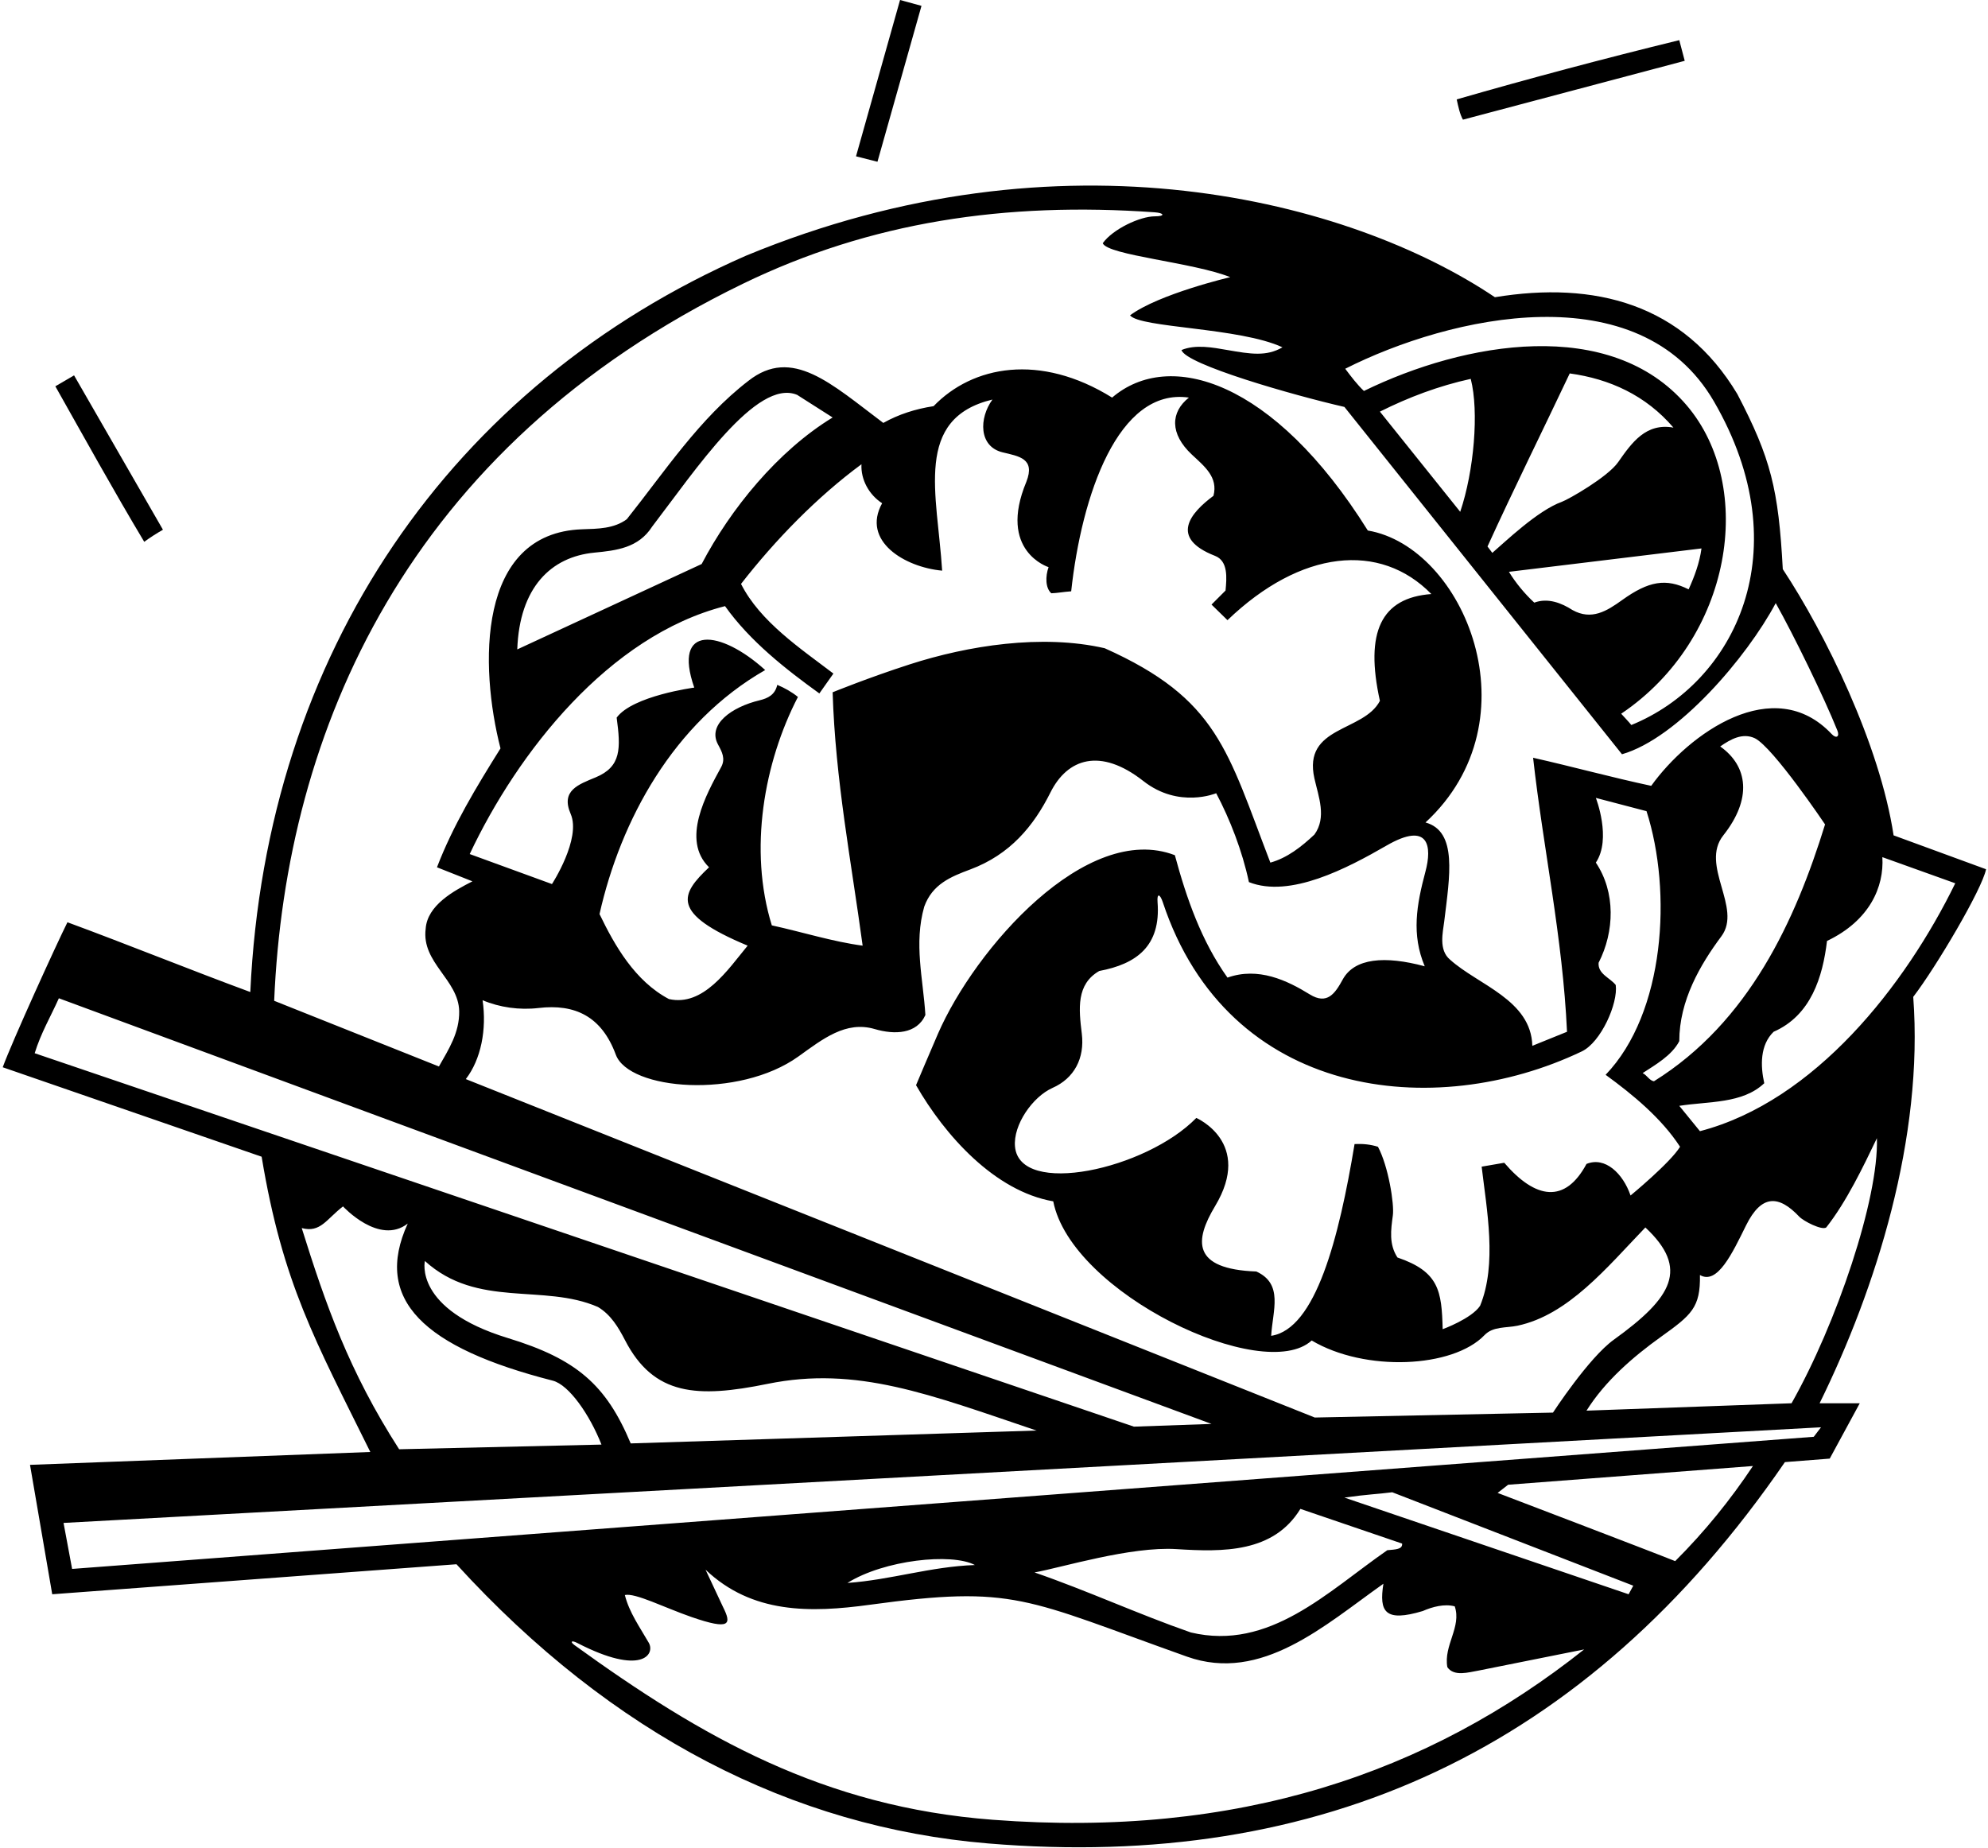 <?xml version="1.0" encoding="UTF-8"?>
<svg xmlns="http://www.w3.org/2000/svg" xmlns:xlink="http://www.w3.org/1999/xlink" width="510pt" height="474pt" viewBox="0 0 510 474" version="1.1">
<g id="surface1">
<path style=" stroke:none;fill-rule:nonzero;fill:rgb(0%,0%,0%);fill-opacity:1;" d="M 236.398 1.5 L 230.898 0 L 219.602 40.102 L 225.102 41.5 L 236.398 1.5 "/>
<path style=" stroke:none;fill-rule:nonzero;fill:rgb(0%,0%,0%);fill-opacity:1;" d="M 432.199 15.602 C 431.699 13.801 431.301 12.102 430.801 10.301 C 411.602 15 392.398 20.102 373.699 25.5 C 374.102 27.301 374.5 29.301 375.301 30.699 L 432.199 15.602 "/>
<path style=" stroke:none;fill-rule:nonzero;fill:rgb(0%,0%,0%);fill-opacity:1;" d="M 41.801 135.898 L 19 96.301 L 14.199 99.102 C 21.699 112.398 29.102 125.801 37 139 C 38.5 137.898 40.168 136.836 41.801 135.898 "/>
<path style=" stroke:none;fill-rule:nonzero;fill:rgb(0%,0%,0%);fill-opacity:1;" d="M 490.82 255.746 C 496.719 248.051 508.5 228.102 509.5 223 L 485.781 214.305 C 482.25 191 468.25 162.5 457.355 146.012 C 456.25 125.5 454.301 117.602 445.699 101.102 C 431.801 77.898 409.102 72.051 383.5 76.25 C 346.305 51.262 272.5 32 191.336 65.613 C 115.75 98.75 68.25 167.5 64.211 254.5 C 49.012 248.898 32.5 242.199 17.301 236.602 C 14.5 242.199 3.102 267.199 0.699 273.801 L 67.121 296.75 C 72.5 329.25 80.906 343.984 95 372.5 L 7.699 375.801 C 9.602 386.902 11.5 397.902 13.398 409 L 117.102 401.301 C 157.094 445.125 203.359 468.758 253.492 472.926 C 338.5 480 407 449.25 457.898 375.098 L 469.398 374.199 L 477.102 360 L 466.801 360 C 481.301 330.5 493.52 291.848 490.82 255.746 Z M 482.898 219.898 L 501.602 226.602 C 488.801 252.801 465.602 282.5 436.102 290.199 L 430.801 283.699 C 438.398 282.5 447 283.199 452.602 277.898 C 451.602 273.398 451.5 268.102 455 264.699 C 464.602 260.5 467.602 250.602 468.699 241.398 C 479.672 236.16 483.371 227.496 482.898 219.898 Z M 123.801 256.602 C 128.18 258.453 133.262 259.172 138.164 258.598 C 147.5 257.5 154.336 260.73 157.98 270.57 C 161.352 279.688 189.484 282.039 204.828 271.031 C 211.043 266.574 216.973 261.816 224.398 264 C 229.5 265.5 235.199 265.301 237.398 260.398 C 236.836 251.164 234.398 242.102 237.102 232.602 C 239.184 226.824 243.93 224.91 248.914 223.051 C 259.129 219.234 265.168 211.926 269.473 203.316 C 273.824 194.609 282.246 191.68 293.332 200.383 C 302.43 207.523 312 203.5 312 203.5 C 315.5 210.102 318.699 218.301 320.398 226.301 C 330.941 230.484 345.648 222.727 355.695 216.93 C 366.734 210.562 367.355 217.332 365.695 223.551 C 363.383 232.223 362.07 239.727 365.5 247.898 C 355.234 245.137 347.465 245.789 344.457 251.293 C 342.48 254.902 340.473 257.859 336 255.102 C 330.164 251.5 322.801 248 314.898 250.801 C 308.199 241.398 304.398 230.5 301.398 219.398 C 278.738 210.684 250.141 243.344 240.617 265.219 C 238.738 269.531 235 278.398 235 278.398 C 242.398 291.301 255.199 305.602 270.199 308.199 C 274.836 331.836 324.129 355.211 336.5 343.898 C 350.164 352.012 372.715 350.988 380.84 342.516 C 383.031 340.23 386.398 340.715 389.301 340.102 C 402.324 337.344 412.199 325.199 422.102 314.898 C 433.383 325.461 429.086 332.84 414 343.699 C 407.57 348.328 398.398 362.398 398.398 362.398 L 337.297 363.66 L 119.5 276.836 C 123.402 271.77 124.898 264.102 123.801 256.602 Z M 186 155.5 C 192.398 164.5 201.602 171.699 210.199 177.898 L 213.801 172.801 C 205.398 166.398 195 159.5 190.102 149.801 C 198.898 138.5 209.602 127.5 221 119.102 C 220.801 123 222.898 126.898 226.301 129.102 C 220.941 138.797 232.098 145.527 241.699 146.398 C 240.457 126.684 234.309 107.371 254.602 102.5 C 251.117 107.289 251.066 114.551 257.195 116.043 C 261.363 117.059 265.664 117.586 263.301 123.602 C 255.875 141.414 269 145.5 269 145.5 C 268.164 147.836 268.164 150.836 269.699 152.199 C 271.164 152.164 272.836 151.836 274.801 151.699 C 277.453 127.223 286.812 99.355 305 102 C 300.27 105.742 300.066 111.277 305.738 116.602 C 308.977 119.637 312.547 122.398 311.301 127.199 C 305.473 131.523 299.84 137.977 311.699 142.602 C 315.113 143.93 314.699 148.301 314.398 151.5 L 310.801 155.102 L 314.898 159.102 C 333.715 141.031 354.039 138.949 367.199 152.398 C 354.316 153.355 350.094 162.113 354 179.801 C 349.836 187.836 334.164 186.164 337.199 199.699 C 338.25 204.383 340.398 209.699 337.199 214.102 C 333.801 217.301 330.199 220.102 325.898 221.301 C 314.84 192.535 312.473 179.316 283.398 166.301 C 267.262 162.605 248.285 165.629 233.371 170.441 C 222.723 173.879 213.602 177.602 213.602 177.602 C 214.301 200.102 218.398 221.102 221.301 242.602 C 213.699 241.602 205.801 239.102 198 237.398 C 192 218 196 195.602 204.699 178.801 C 203.102 177.5 201.301 176.5 199.398 175.699 C 198.836 178.234 197.016 179.141 194.871 179.656 C 187.668 181.383 181.43 185.883 184.199 190.996 C 185.199 192.852 186.188 194.625 185 196.801 C 181.188 203.781 174.676 215.434 181.898 222.5 C 174.621 229.375 171.777 234.258 191.801 242.602 C 186.699 248.801 180.398 258.301 171.602 256.301 C 162.898 251.699 157.699 242.602 153.801 234.5 C 159.199 210.5 172.699 185.398 196.301 171.898 C 184.836 161.5 172.438 160.098 178.102 176.398 C 178.102 176.398 162.301 178.5 158.199 184.102 C 159.254 191.988 159.43 196.68 152.805 199.43 C 148.387 201.262 143.797 202.809 146.398 208.801 C 149.164 215.164 141.602 226.801 141.602 226.801 L 120.5 219.102 C 132.801 193 156.199 163.102 186 155.5 Z M 132.699 166.602 C 133.262 150.68 141.379 142.848 152.461 141.777 C 158.164 141.227 163.805 140.566 167.301 135.102 C 178.277 120.789 194.121 96.957 204.5 101.301 L 213.602 107.102 C 199.5 115.699 187.398 130.602 180 144.699 Z M 418.301 306.699 C 416.355 301.039 411.77 296.641 407 298.602 C 401.5 308.836 393.941 307.684 385.898 298.301 L 380.102 299.301 C 381.398 310.301 384.102 324.301 379.699 335 C 377.5 338.301 370.102 341 370.102 341 C 369.848 331.18 369.195 326.254 358.5 322.602 C 356.301 319.215 356.805 315.578 357.32 311.809 C 357.723 308.898 356.164 299.164 353.5 294.199 C 351.602 293.602 349.699 293.398 347.5 293.5 C 343.516 317.551 337.551 340.984 326.102 342.699 C 326.5 336.164 329.301 329.398 322.301 326.199 C 305.672 325.578 306.434 318.211 311.715 309.43 C 321.531 293.09 306.898 286.801 306.898 286.801 C 294.016 300.031 261.559 307.148 260.387 294.145 C 259.887 288.574 264.898 281.387 270 279.102 C 275.566 276.652 278.305 271.512 277.523 265.164 C 276.746 258.812 276.074 252.504 282 249.102 C 291.488 247.32 297.844 242.777 296.957 231.438 C 296.77 229.016 297.605 229.348 298.301 231.453 C 315.035 281.961 367.949 287.797 405.785 269.738 C 410.719 267.387 415.133 257.391 414.5 252.699 C 413 250.801 409.898 249.898 410.102 247 C 414.199 239 414.5 228.898 409.398 221.301 C 413.5 215.164 409.398 204.699 409.398 204.699 L 422.398 208.102 C 429 228.699 427.164 259.836 411.902 275.738 C 418.926 280.848 426.254 286.898 431 294.199 C 428.5 298.301 418.301 306.699 418.301 306.699 Z M 442.102 214.301 C 449.504 204.953 448.473 196.578 441.301 191.5 C 443.898 189.699 447 187.898 450.199 189.398 C 454.922 191.762 468.199 211.5 468.199 211.5 C 460.602 236.102 448.699 262.199 424.301 277.398 C 423.102 277.199 422.5 275.801 421.398 275.301 C 424.602 273.199 428.898 270.801 430.801 267.102 C 430.801 256.699 436.164 247.5 441.602 240.199 C 447.039 232.895 436.016 221.977 442.102 214.301 Z M 439.699 103 C 461.836 141.164 445.105 175.16 418.5 186 C 417.836 185.164 416.801 184.102 415.898 183.102 C 444.5 163.836 450.5 124.836 432.695 103.98 C 413.16 81.102 375.773 87.656 349.898 100.301 C 348.199 98.699 346.602 96.602 345.102 94.602 C 372 81 420.551 69.98 439.699 103 Z M 436.5 140.699 C 436 144.398 434.699 147.898 433.199 151.199 C 427.406 148.301 422.961 149.039 416.113 153.961 C 412.227 156.75 408.301 159.234 403.398 156.5 C 400.602 154.699 397.102 153.301 393.602 154.602 C 391.199 152.398 388.801 149.5 387.102 146.699 Z M 382.836 141.836 L 381.602 140.199 C 388.398 125.301 395.699 110.602 402.699 95.801 C 412.898 97.199 422.199 101.398 429.301 109.699 C 422.242 108.449 418.641 113.523 415.117 118.566 C 412.453 122.383 402.367 128.129 400.68 128.734 C 394.43 130.977 386.035 139.102 382.836 141.836 Z M 374.602 131.301 L 354 105.602 C 361.398 101.898 369.102 99 377.301 97.199 C 379.461 105.539 378.141 120.859 374.602 131.301 Z M 190.508 72.832 C 223.293 56.898 258 51.75 296.23 54.465 C 298.688 54.637 299.008 55.5 296.25 55.5 C 292.5 55.5 285.5 58.75 282.898 62.398 C 284.164 65.5 306.102 67.301 315.602 71.102 C 315.602 71.102 297.301 75.398 289.898 80.898 C 292.5 84.164 318.102 84 329 89.102 C 324.898 91.5 320.836 90.836 314.898 89.801 C 311.137 89.145 306.699 88.301 303.102 89.801 C 304.164 93.5 331.801 101.398 344.898 104.398 L 416.102 193.5 C 430.398 189.398 448.145 168.625 455.543 154.727 C 460.117 162.859 467.922 178.832 471.363 187.418 C 471.984 188.965 471.102 189.594 469.906 188.328 C 455.047 172.559 433.312 188.102 423.602 201.602 C 413.699 199.5 403.5 196.699 393.301 194.398 C 395.898 217.699 400.898 240.5 402 264.699 L 393.102 268.301 C 392.801 256.5 379.199 252.699 372 246.199 C 369 243.699 370.164 239.164 370.5 236.398 C 371.895 224.809 373.969 213.297 365.699 211 C 394.219 184.645 375.559 140.27 350.898 136.102 C 326.738 97.441 299.906 89.48 285.301 102 C 266.781 90.492 249.484 93.828 239.5 104.199 C 234.898 104.898 230.5 106.301 226.602 108.5 C 213.254 98.48 203.234 88.867 192 97.699 C 179.398 107.398 170.602 120.898 160.801 133.199 C 157.5 135.648 153.398 135.648 149.352 135.785 C 122.23 136.711 123.027 171.105 128.398 192 C 122.199 201.898 116.199 211.801 112.102 222.5 L 121.199 226.102 C 116.5 228.5 109.602 232.199 109.199 238.301 C 108.102 247 117.602 251.301 117.801 259.398 C 117.898 264.898 115.102 269.199 112.602 273.602 L 70.336 256.75 C 73.25 187.75 104.25 114.75 190.508 72.832 Z M 8.898 270.199 C 10.5 265 13 260.801 15.102 256.102 L 310.801 365.301 L 290.898 366 Z M 265.898 367 L 161.801 370.301 C 155.5 355.25 147.879 348.645 130.316 343.281 C 106.062 335.879 109 323.5 109 323.5 C 122.5 335.75 139.398 329.199 153.398 335.301 C 156.711 337.285 158.625 340.5 160.344 343.82 C 167.711 358.078 178.871 358.711 196.902 355.027 C 219.781 350.355 238.5 357.75 265.898 367 Z M 77.406 315.055 C 82.207 316.352 83.75 312.75 88 309.5 C 88 309.5 97.258 319.598 104.602 313.898 C 95.645 333.469 108.75 345.75 141.801 354.199 C 145.965 355.266 151.281 362.922 154.301 370.602 L 102.395 371.801 C 89.5 351.75 83.508 334.555 77.406 315.055 Z M 254.746 466.859 C 211.297 463.566 180.035 445.672 147.387 422.051 C 146.172 421.172 146.594 420.719 148.109 421.504 C 164.586 430.008 168.141 424.418 166.434 421.441 C 164.16 417.477 161.418 413.672 160.301 409.199 C 162.938 408.582 170.508 412.453 177.391 414.836 C 187.484 418.332 187.664 416.633 185.5 412.301 L 181 402.699 C 192.949 414.055 207.902 413.781 223.148 411.695 C 260.348 406.598 262.836 410.168 304.5 425 C 323.648 431.816 339.898 416.898 354.898 406.301 C 353.758 413.52 355.285 416.215 365 413.301 C 367.5 412.199 370.602 411.398 373.199 412.102 C 375 417.398 370.301 422.102 371.301 427.699 C 373 430.199 376.801 429 379.199 428.602 L 406.395 423.152 C 366.395 454.918 317.539 471.621 254.746 466.859 Z M 217.398 406.098 C 226.801 400.199 244.164 398.332 250.102 401.5 C 238.699 401.902 228.602 405.301 217.398 406.098 Z M 265.398 403.402 C 272.203 402.188 290.059 396.668 301.816 397.418 C 313.781 398.18 326.699 398.375 333.602 387.098 L 359.699 396 C 359.836 397.5 358 397.5 355.898 397.699 C 340.602 408.301 325.699 423.602 305.5 418.801 C 292 414.102 279 408.098 265.398 403.402 Z M 417.801 409 L 344.898 384.199 C 351 383.332 353.336 383.332 357.164 382.832 L 419 406.801 C 418.664 407.5 418.199 408.199 417.801 409 Z M 429.75 400.5 C 423.984 398.168 384.199 383 384.199 383 L 386.898 380.902 L 449.699 376.098 C 443.898 384.801 437.449 392.801 429.75 400.5 Z M 467.164 366.164 C 466.688 366.75 465.875 367.875 465.301 368.602 L 18.5 402.5 L 16.301 390.699 Z M 459.602 360 L 407 361.898 C 411.777 354.289 418.934 348.09 426.105 342.953 C 433.938 337.344 436.246 335.461 436.102 327.102 C 440.578 329.711 444.418 321.488 447.926 314.383 C 451.938 306.262 456.406 306.66 461.559 312.109 C 462.68 313.297 467.398 315.699 468.5 314.898 C 473.699 308.301 478 299.301 481.5 292 C 482 307.535 471.102 339.699 459.602 360 "/>
</g>
</svg>
